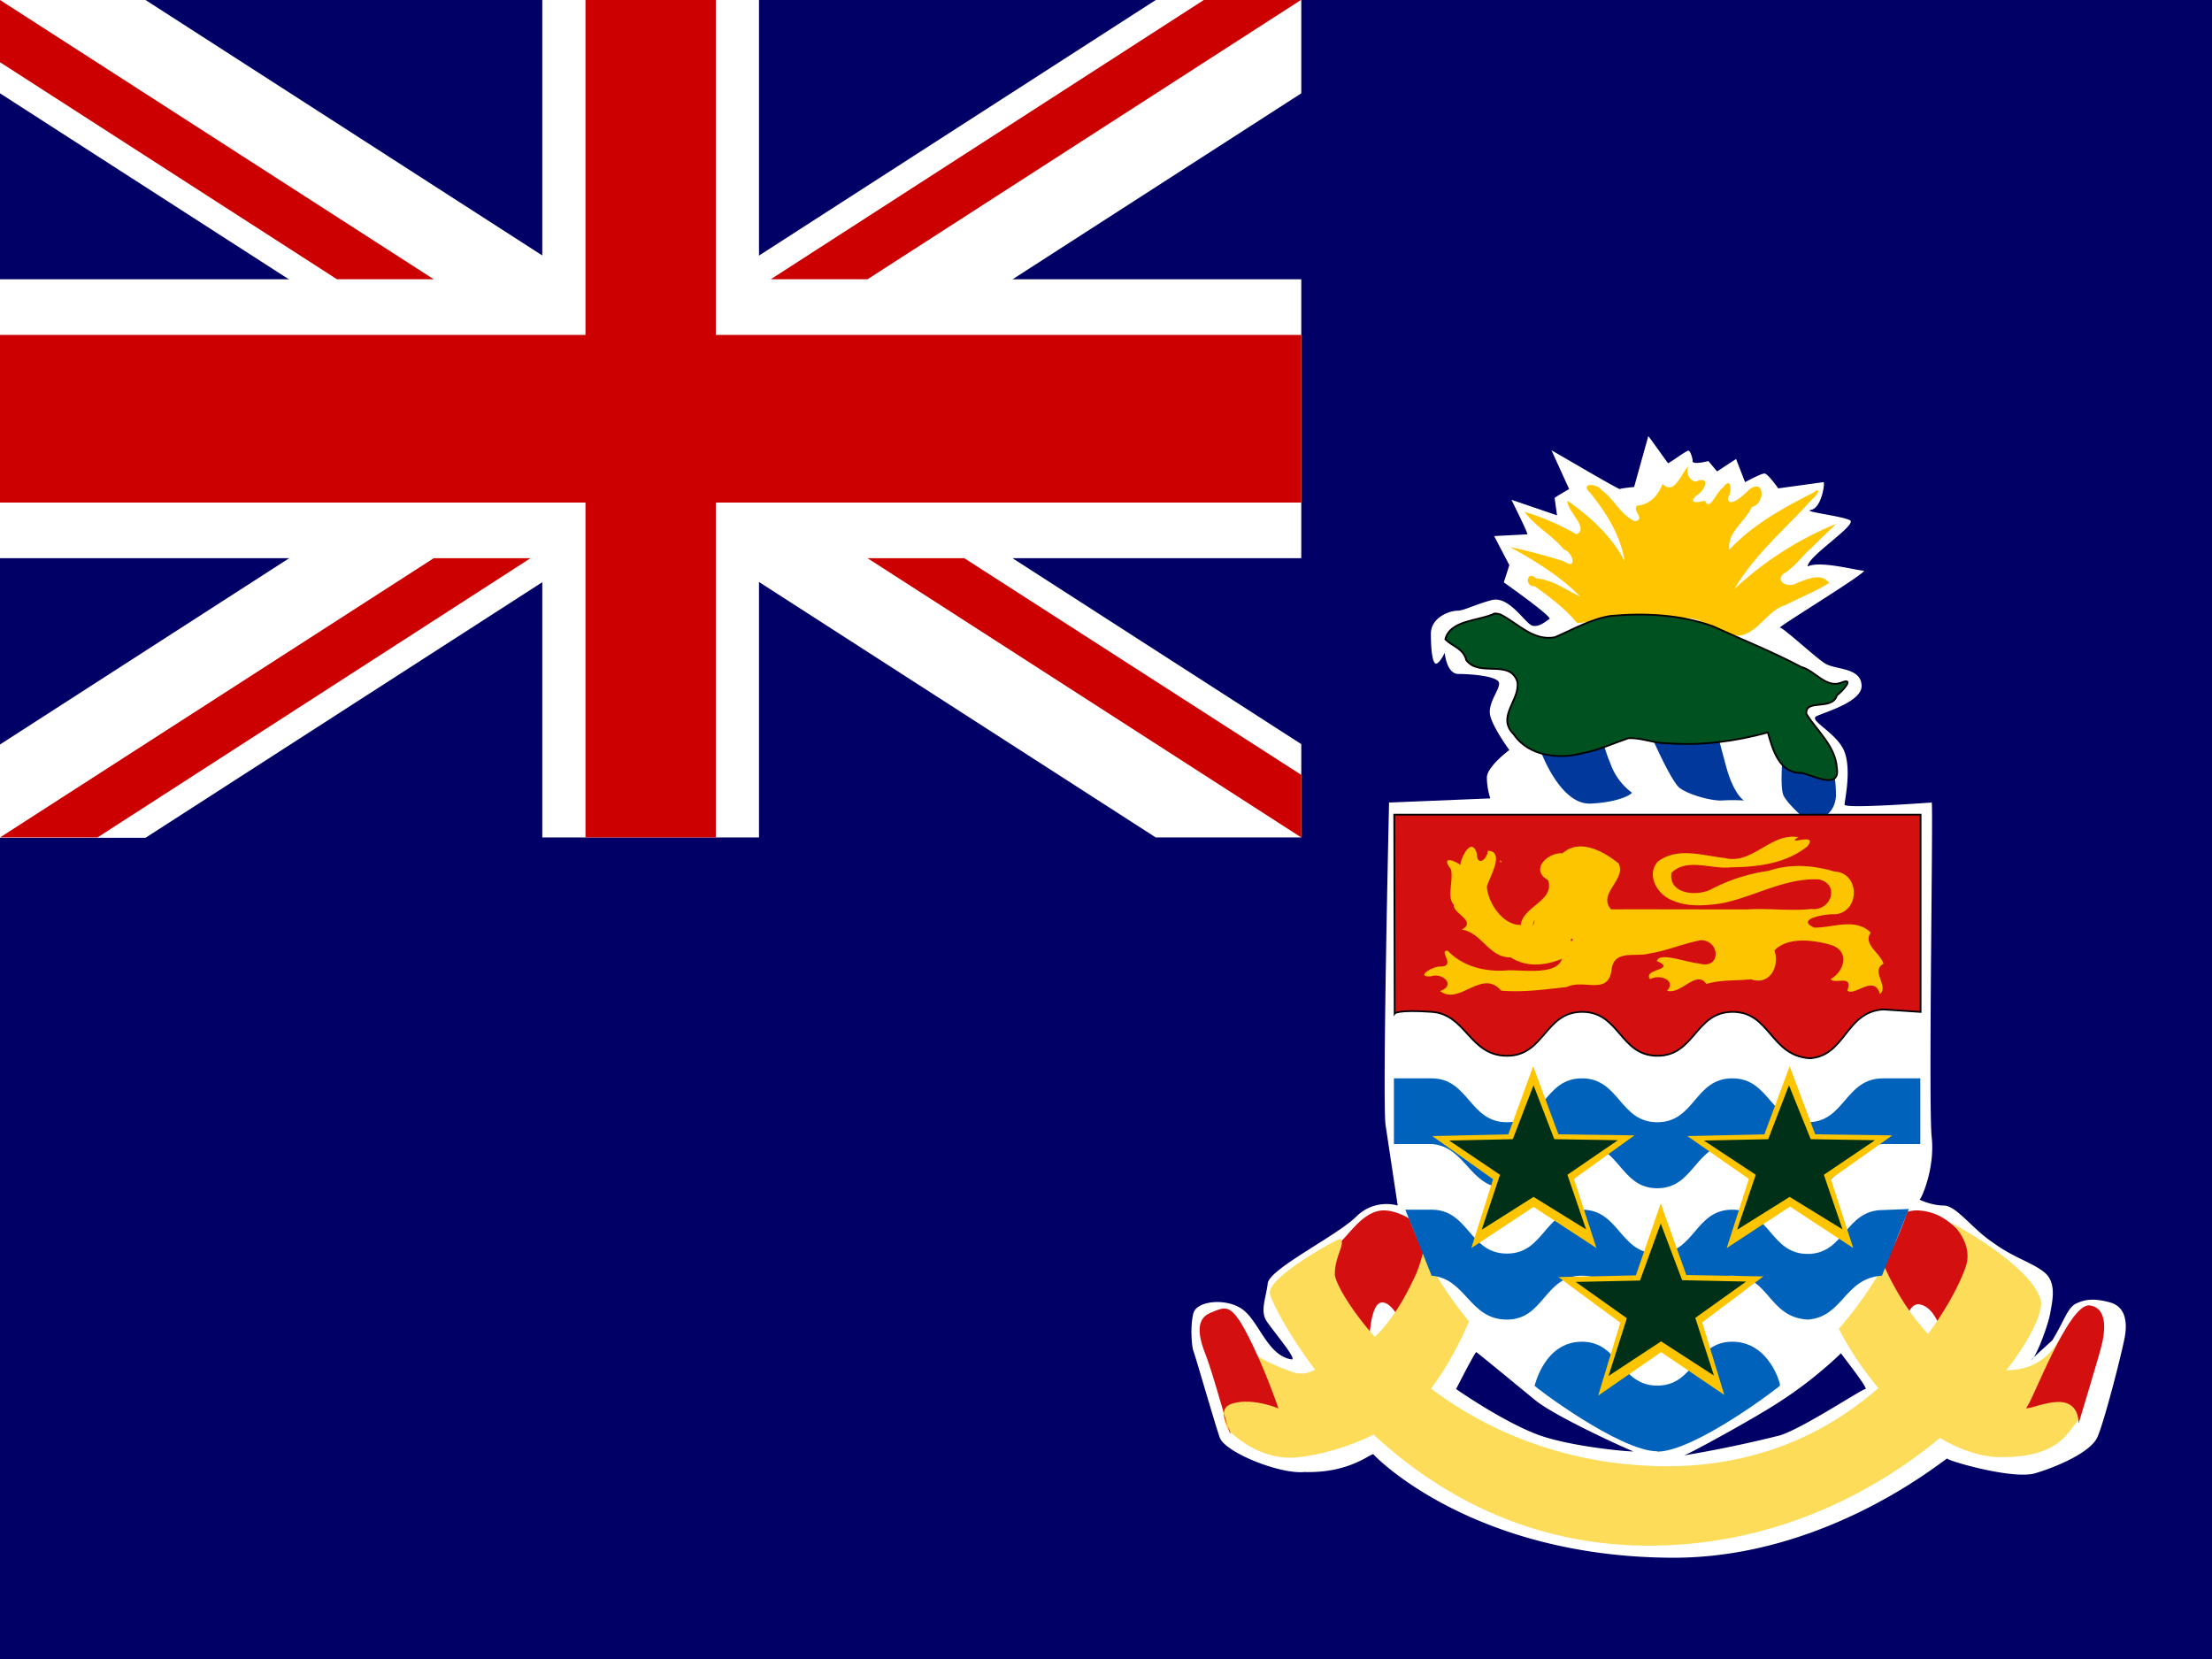 <svg xmlns="http://www.w3.org/2000/svg" viewBox="0 0 640 480"><path fill="#006" d="M0 0h640v480H0z"/><path fill="#006" fill-rule="evenodd" d="M0 0h400v200H0z"/><g stroke-width="1pt"><path fill="#fff" d="M0 0v27l334.4 215.3h42.1v-27L42.1 0zm376.5 0v27L42.1 242.4H0v-27L334.4 0z"/><path fill="#fff" d="M156.9 0v242.3h62.7V0H157zM0 80.8v80.7h376.5V80.8z"/><path fill="#c00" d="M0 97v48.4h376.5V96.9H0zM169.4 0v242.3h37.7V0zM0 242.3l125.5-80.8h28L28.2 242.3zM0 0l125.5 80.8h-28L0 18zm223 80.8L348.3 0h28.1L251 80.8zm153.5 161.5L251 161.5h28l97.5 62.7z"/></g><g fill-rule="evenodd"><path fill="#fff" d="M448.3 179.1c-1 .6-3 2.5-5 1.9s-6.6-8.6-11.6-7.4c-5 1.3-8.1 3.1-10.1 3.1s-7.6 1.8-7.6 6.7.5 8.6 1.5 8.6 2.5-3.1 2.5-3.1.5 6.1 4 6.1 11.2.6 11.7 2.5c.5 1.8-3.5 6-2.5 9.7s5.5 9.8 5.5 9.8-6.5 4.8-6.5 8 1 6 1 6l-29.3 1.2s-2 86.7-1 93.4l3.5 23.2s-6.6-2.2-12.1 3.3c-5.6 5.5-25 15-25.5 19.2-.5 4.3-2.3 8-.3 11s9.2 11.4 7.1 11c-6.8-1.1-9.3-10.8-13.9-14.3-4.5-3.5-13.3-2.8-14.4.9-1 3.7-.5 9.8 0 11s6.1 20.7 7.6 25 17.4 10.7 24.5 10c13.4.4 19.4-5.7 20-5.1.4.6 28.7 29.8 86.8 29.9 45.2 0 79.2-29.3 79.2-28.7s18.7 6.1 25.3 4.3c6.5-1.9 16.1-6.1 18.1-10.4s7.6-26.2 8.1-29.9 0-8-4.5-9.2-7-.9-9.6.3-3.3 4.6-7 10.7c-2.1 1.9-7.4 6.7-5.9 5.5s4.8-10.3 5.3-13.4c.5-3 2-8.5-1.5-11.6-3.5-3-9-4.3-15.1-8.8-6-4-10.6-10.7-14.2-10.7-3.5 0-7.5-1.8-7-1.8s4.5-9 3.5-18c-1-9.2.5-96.8 0-96.8s-25.2 1.9-25.2.6 2-9.7 0-15.2-10.7-9.2-8.1-10.4c2.5-1.2 13.6-4.3 13-9.1-.4-5-7.5-4.3-10.5-6.1-3-1.9-12.1-10.4-13.1-10.4s26.2-16.5 24.2-16.5-12.6-3-16.2-1.2c0-3 14.7-12.2 12.2-13.4-2.6-1.3-14.2-2.5-11.1-3 3-.7 4-8 3.5-8l-13.1 1.8s-3-4.3-4-4.3-5.6 2.5-5.6 2.5l-2.6-6.7-5.5 3.6-2.5-3s-4.6 1.2-4.6 0c.2 0-.5-3-1.2-3s-5.7 3.8-5.9 3.6-5.7-8-5.7-7.8l-4.1 14.7c-.2 0-4 .4-4.1.6-.2.3-20-11.4-19.8-11.2l5.1 11.2s-4.2 2.4-4.2 2.6l.7 5-13.2-4.5s5 10 4.6 10l-9.6.5 4.4 8.4-1.6 5s14.2 10 13.2 10.6zm84.3 212.4c1.3 1.8 8.1 10.4 7.1 10.4s-18 11.3-24.7 13.4a351 351 0 01-27.8 5.8c1.3-.3 20-10.5 27.5-15.4a119 119 0 0018-14.2zm-105.5-.3c-1 1.2-5.8 10.7-5.8 10.7s13.9 9.7 24.2 13.4c10.4 3.6 28 4.9 27 4.6s-22.1-9.8-28.2-14.7c-6-4.9-17-14-17.2-14z"/><path fill="#fec500" d="M488.74 134.74c-2.33 1.77-4.08 8.88-7.72 5.26-1.2 3.36-3.69 5.97-7.28 6.29-1.76 1.45 2.62 3.94-.73 4.52-4.1-1.81-5.98-6.41-9.58-8.96-1.46-2.13-6.53-2.17-3.28.81 4.6 5.73 8.74 12.29 9.9 19.68-3.77-7.23-9.96-12.85-16.56-17.47-.08 3.17 6.44 7.93 2.63 9.73a70.95 70.95 0 00-15.02-6.51c3.14 4.31 8.07 6.81 11.41 10.91 2.54.63 3.98 6.16.03 3.43a165.78 165.78 0 00-15.67-4.16c7.29 4 14.49 8.4 20.37 14.35-4.18-1.93-8.06-4.92-12.8-5.27-2.61-2.53-3.6 2.41-.32 2.3 4.37 3.2 8.8 6.46 12.24 10.69 5.77-1.17 12.06 1.48 17.48-1.52 4.68-1.09 9.44 1.41 14.09.03 6.03-.18 10.42 6.53 16.64 4.78 4.81-1.74 7.15-7.15 12.13-8.61 4.14-2.17 8.56-3.83 12.52-6.35-2.32-3.07-6.31-1.05-9.17-.06-2.82 1.96-7.41-.9-3.12-3.18 2.73-1.94 4.65-4.71 7.18-6.91 2.37-2.34 4.76-4.67 7.18-6.96a95.96 95.96 0 00-29.49 18.89c5.82-9.98 14.82-17.47 22.47-25.96 1.32-.96 3.21-4.02.22-1.86-8.7 4.39-17.42 9.23-24.15 16.42-.64-5.19 4.65-8.08 6.5-12.34 4.07-.99 3.73-8.75-.9-4.89-1.32 1.37-5.93 5.55-6.01 2.18 1.25-1.6 1.03-6.45-1.36-2.96-1.95 1.17-3.89 7.12-5.25 3.84-1.69.41-5.18 1.11-2.46-1.53 2.53-1.52 4.29-5.87-.3-3.99-1.96-.44-3.03-2.96-1.83-4.61z"/><path fill="#00389b" d="M445.5 216.5c.2.9 5.9 16.4 14.7 16s12.3-3 11.9-3.2a18 18 0 01-6.2-8.5 44 44 0 01-2.5-8zm31.2-6s6.5 15.3 9.3 17.5c2.9 2.1 9.5 3.8 12.3 3.6 2.9-.2 6.3 0 6.3 0s-2.9-1.5-5.2-9.9l-3-11.2zm39.3 5.6s-1.2 11.2 0 14c1.3 2.8 7.5 8 7.5 8s7.5-1 7.7-8a36 36 0 00-2.5-13.3L516 216z"/><path fill="#005120" stroke="#000" stroke-width=".51" d="M432.45 177.5c-4.55 2.21-12.9 1.85-14.26 7.47 2.22 2.21 5.16 2.55 6.06 6.04 3.81 5 12.57-.4 14.77 6.2.92 5.36-6.19 10.13-1.03 15.26 4.44 6.48 13.23 7.29 20.24 5.39 4.47-.87 8.6-2.83 12.88-4.27 3.83-.24 7.54 1.57 11.46 1.47 9.73.74 19.54-.58 28.93-3.14 1.4 5.04 3.39 12 9.89 11.71 3.25.79 11.17 5.03 10.06-1.55-.48-6.27-5.66-10.53-8.8-15.5-.5-4.54 7.54-.84 8.81-5.4 1.44-.99 5.56-5.5 1.05-3.58-4.35 1.45-7.39-3.59-11.34-4.61-8.27-4.41-17.01-7.86-25.53-11.77-9.39-3.42-19.65-3.89-29.52-3.03-5.8.89-10.93 3.91-16.23 6.18-6.18 1.21-10.71-3.98-15.68-6.55l-.87-.25z"/><path fill="#d40f0f" d="M388 359.2c2.6-2.5 6.6-8.7 12-9 5.5-.2 11.3 4.8 11.3 4.8s5.7 23.5 5.4 23.5c-.2 0-9.5 6.7-9.7 6.7-.3 0-4-9.2-7.5-8.3-3.5.8-3.2 13.4-3.8 12.6-.5-.9-15.2-18.2-14.6-18.8.5-.6 7.2-10.7 6.9-11.5zm151.9-3c1.7-.4 9.5-6.2 15-6 5.4.3 8.6 2.8 11.4 5.4 3 2.5 6.4 9 6.4 9s-7 19-7.5 19-3.5 1.6-4 .2-2.3-5.8-5.8-6.4c-3.4-.6-4.3 6.2-4.3 6.2L539.9 356z"/><path fill="#fddc59" d="M543.6 362c0 1.7 10.7 28 27.9 33 17.3 5.1 22.7-4.7 24.7-8 2-3.4 9.2-3.1 9.2-3.1s-1.7 24.6-4.6 27.7c-2.8 3-5.1 9.8-21.2 10-16.1.3-30.8-15-35.7-19.5a91.6 91.6 0 01-13.8-21.6c-2.6-5.3 13.8-18 13.5-18.5zM356 414.4c.3 0 7.8 8.1 18.8 7.3 10.9-.9 29.6-7.3 38.2-18.5a96 96 0 0013-23.3s-12.7-22.4-13-22.4-1.4 7.3-3.7 12c-2.3 4.8-8.7 18.3-19.3 22.5s-10.6 5.9-15 5.3a59.3 59.3 0 01-15.5-7.6L354 403s-1.1 8.7 2 11.5z"/><path fill="#fddc59" d="M387.8 358.4c-.8 0-21.2 11.1-20.4 15.9.9 4.7 35 72 108.2 72.9 73.3.8 118-61 114.8-71.3-3.3-10.3-26-22.2-26-22.2s5.6 4.7 4.8 11c-.8 6.4-26 61-89.5 59.5-63.4-1.6-93.5-50-93.5-55.5s3.2-8.7 1.6-10.3z"/><path fill="#d40f0f" d="M586.2 407.4c1.7-1.4 12.3-30.5 18.4-29.7 6 .8 4 9.5 3.4 11.8-.5 2.2-6.6 22.4-6.6 22.4s.3-4.8-3.7-6-10.7 2-11.5 1.5zM356 414.7c0-1.6-4.8-7.2.9-8.7 5.7-1.6 13 1.5 13 1.5s-4-11.8-9-21.4c-4.9-9.5-6.5-7.9-10.6-6.3-4 1.6-4 5.8-1.5 12.1 2.5 6.4 7.2 24.4 7.2 22.8z"/><path fill="#fdc400" d="M423.2 360.4l7-24-19.6-15 24.6-.6 8-23.6 8.1 23.6 24.6.4-19.6 15.2 7.2 23.9-20.2-14.3z"/><path fill="#fff" d="M555.6 235.8v92c.2 45-45.7 84.4-76.1 92.1-30.5-7.6-76.3-47-76.2-92v-92h152.3z"/><path fill="#d40f0f" stroke="#000" stroke-width=".5" d="M403.4 235.71l.12 57.53s.74-1.18 10.75-.47 10.87 12.71 21.77 12.71c10.87 0 10.87-12.71 21.74-12.71s10.9 12.71 21.77 12.71 10.87-12.71 21.77-12.71 10.87 12.71 22.35 13.43c10.29-.72 10.29-13.43 21.18-14.14l10.84.72v-57.07z"/><path fill="#0062bb" d="M403.3 312v19h11c10 .8 10.8 12.8 21.7 12.8s10.8-12.8 21.7-12.8 11 12.8 21.8 12.8 10.9-12.8 21.7-12.8 10.3 12 21.8 12.8c10.3-.8 10.8-12 21.8-12.8h10.8v-19h-10.8c-11 0-11 12.7-21.8 12.7S512.1 312 501.2 312s-10.8 12.7-21.7 12.7-10.9-12.7-21.8-12.7-10.8 12.7-21.7 12.7-11-12.7-21.8-12.7zm3.3 38l7.6 19.1c10 .8 10.9 12.7 21.8 12.7 10.8 0 10.8-12.7 21.7-12.7s11 12.7 21.8 12.7 10.9-12.7 21.7-12.7 10.3 12 21.8 12.7c10.3-.7 10.6-12 21.5-12.7l7.8-19.3-7.5.3c-11 0-11 12.7-21.8 12.7S512.1 350 501.2 350s-10.8 12.7-21.7 12.7-10.9-12.7-21.8-12.7-10.8 12.7-21.7 12.7-11-12.7-21.8-12.7zm72.9 70c10.9 0 35.8-19.1 35.5-19.1.3 0-2.9-12.7-13.8-12.7s-10.8 12.7-21.7 12.7-10.9-12.7-21.8-12.7-13.6 12.7-13.7 12.7c-.5 0 24.6 19 35.5 19z"/><path fill="#fdc400" d="M520.31 242.22c-7.92-1.42-13.32 8.07-21.3 6.02-6.33-.67-13.62-3.24-19.28 1-3.44 3.66-.48 9.17 3.49 10.97 4.51 2.3 9.91 1.87 14.76 1.18 9.54-1.86 18.41-7.47 28.34-6.94 6.12 1.44 3.47 9.22-2.23 8.55-6.07.65-12.19-.26-18.28.11-13.23.03-26.45-.05-39.68-.01-4.04-4.53 4.57-8.67 2.17-13.3-4.33-3.45-11.19-7.35-16.22-2.92-4.3-.33-9.55 4.8-4.19 7.76 2.09 5.94-7.38 7.69-7.87 12.96-5.17.16-9.51-6.34-9.83-11.07.8-2.83 5.35-10.2.3-10.38-.22 2.55-3.16 4.72-3.19.81-1.78-5.79-5.37 3.12-4.63 3.36-2.25-1.62-5.81-2.62-2.87 1.17.8 3.34-1.31 8.11.83 10.26-.37 2.58 6.85 4.72 2.28 7.23 5.78.76 7.86 8.15 14.15 8.02 4.8 3.01 10.05 2.34 14.84.43-1.43 4.76-10.87 3.21-15.55 3.31-6.38.57-12.97-.98-17.49-5.65-2.86-.22 2.57 4.47-2 4.56-2.15-.23-7.67 3.12-2.85 2.84 3.24-1.19 7.46 2.53 2.65 4.24 5.55 4.36 12.09-6.62 17.68-.1 6.29.55 12.77-.37 19.05-1.06 4.76-2.41 12.01 2.57 12.89-5.01.69-5.93 6.91-3.57 10.87-4.66 5.12-.82 9.96-2.92 15.01-3.89 5.74.22 5.72 8.63-.56 6.75-3.52-.24-11.62-3.48-12.2-.69 6.03 2.7-4.35 2.12-1.95 5.26 2.31-1.56 7.77.11 4.89 3.33 4.21 1.15 8.46-6.23 11.36-1.96 4.1-1.3 9.19-.9 12.9-1.37 5.47 1.96 8.39-3.83 6.8-8.33 3.87-4.05 11.38-3.04 16.34-1.6 5.53 1.69 3.96 7.62-.06 9.87.95 1.68 6.7-1.5 4.79 3.3 1.99 1.96 7.77-4.87 9.46 1.05 2.68-2.38-2.83-6.62 1.03-8.8-1.04-3.18-6.07-5.7-3.69-8.98-4.47-4.43-10.94-1.38-16.36-1.45-5.77-2.58 3.76-4.07 6.14-3.86 7.17-.8 7.1-12-.27-12.37-6.23-1.85-12.82-2.33-19.02-.21a50.92 50.92 0 00-16.31 5.16c-4.14 2.38-12.79 1.75-11.84-4.58 4.51-4.43 11.57-.93 17.17-1.59 7.68-.07 16.12-1.1 22.22-6.13 3.2-4.22-6.82.16-2.69-2.61zm-104.48 37.3l.05-.03zm18.21-30.15c.91.57-.24-1.19 0 0zm.38-.23l.11-.05zm9.59 16.93c-.07 1.56-1.1 2.61 0 0zm5.1 4.44l-.02.13zm5.56 1.05c1.09.51-.79 1.26 0 0zM462.4 403.8l6.4-21.1-17.9-13.2 22.4-.5 7.2-20.8 7.4 20.7 22.3.4-17.7 13.3 6.4 21-18.3-12.4z"/><path fill="#003017" d="M465.4 398.1l5.3-16.7-14.8-10.5 18.6-.4 6-16.5 6.2 16.4 18.5.4-14.7 10.5 5.4 16.7-15.3-9.9z"/><path fill="#fdc400" d="M425.7 361.1l6.3-19.9-17.6-12.5 22-.5 7.2-19.7 7.3 19.7 22 .3-17.5 12.6 6.5 20-18.2-11.9z"/><path fill="#003017" d="M428.7 355.8l5.3-15.9-14.7-9.9 18.4-.4 6-15.6 6 15.6 18.4.3-14.6 10 5.4 15.8-15.2-9.4z"/><path fill="#fdc400" d="M499.6 361.1l6.4-20-17.8-12.4 22.3-.5 7.3-19.7 7.4 19.7 22.3.3-17.8 12.6 6.5 20-18.3-12z"/><path fill="#003017" d="M502.6 355.8l5.4-15.9-15-9.9 18.6-.4 6-15.6 6.3 15.6 18.6.3-14.8 10 5.4 15.8-15.3-9.4z"/></g><path fill="none" d="M373.3 372.6c8 34.5 41.9 60.1 87.5 66.2 58.6 7.8 114.5-21.9 124.8-66.3"/></svg>